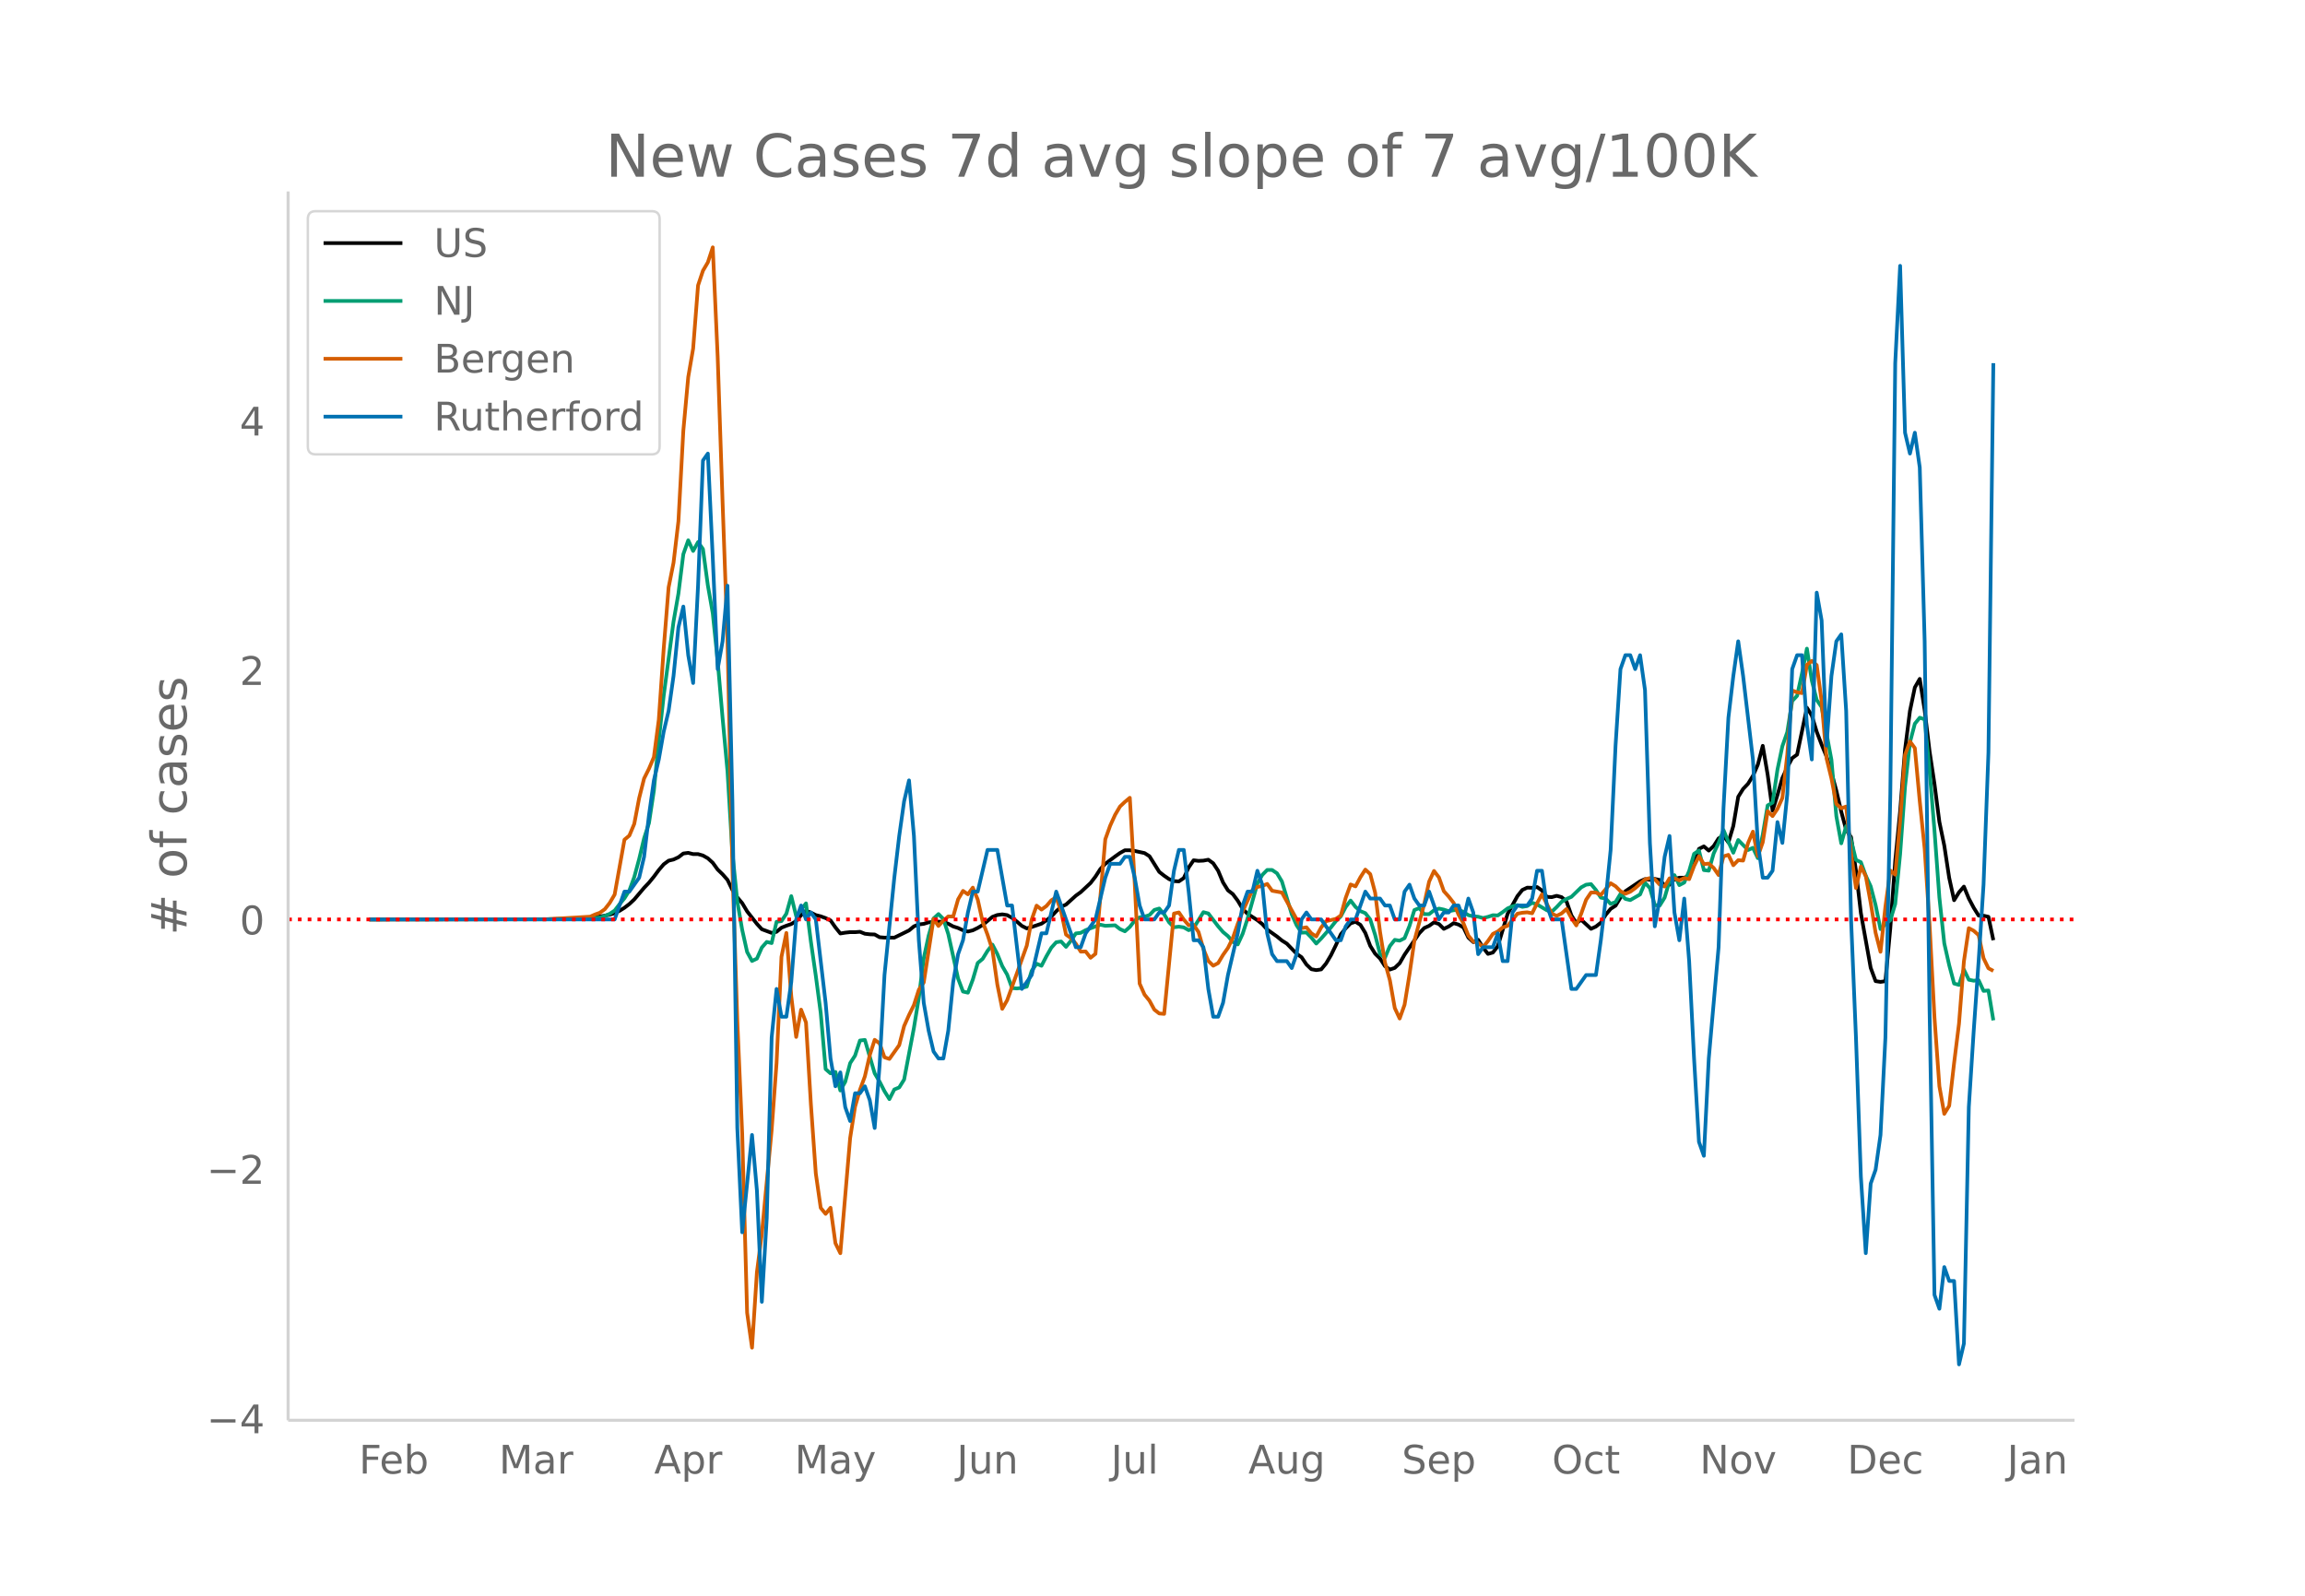 <svg height="864" viewBox="0 0 936 648" width="1248" xmlns="http://www.w3.org/2000/svg" xmlns:xlink="http://www.w3.org/1999/xlink"><defs><style>*{stroke-linecap:butt;stroke-linejoin:round}</style></defs><g id="figure_1"><path d="M0 648h936V0H0z" fill="#fff" id="patch_1"/><g id="axes_1"><path d="M117 576.72h725.4V77.76H117z" fill="none" id="patch_2"/><path clip-path="url(#p1208f7d514)" d="M149.973 373.345l73.715-.081 9.962-.246 3.984-.19 3.985-.384 3.985-.618 1.992-.403 1.992-.63 1.993-.94 1.992-1.237 1.992-1.513 1.992-1.868 3.985-4.708 1.992-2.105 1.993-2.44 1.992-2.684 1.992-2.326 1.993-1.477 1.992-.473 1.992-.924 1.993-1.527 1.992-.256 1.992.507 1.992-.005 1.993.581 1.992 1.127 1.992 1.82 1.993 2.753 1.992 1.925 1.992 2.257 1.993 4.11 1.992 2.989 1.992 2.357 1.993 3.337 3.984 5.086 1.993 2.176 3.984 1.482 1.992-.439 1.993-1.667 1.992-.806 1.992-.68 1.993-1.224 1.992-2.357 1.992-1.828 1.993.766 1.992.999 1.992.507 1.993.716 1.992.942 1.992 2.84 1.992 2.468 1.993-.331 1.992-.218 1.992.018 1.993-.164 1.992.799 1.992.233 1.993.068 1.992 1.119 1.992.165 3.985.008 5.977-2.926 1.992-1.668 1.992-.766 1.993-.247 1.992-.615 3.985-.267 1.992.037 1.992.82 1.993 1.082 1.992.637 1.992.918 1.993.509 1.992-.49 1.992-.971 1.992-1.187 3.985-3.307 1.992-.751 1.993-.267 1.992.308 1.992 1.109 1.993 1.556 1.992 1.721 1.992 1.013 1.993-.569 3.984-1.357 1.992-1.357 1.993-1.525 1.992-2.159 1.992-1.803 1.993-.908 3.984-3.614 1.993-1.434 3.984-3.715 1.993-2.596 1.992-3.09 1.992-2.1 3.985-2.983 1.992-1.414 1.992-1.109 1.993.01 1.992.27 3.985.865 1.992 1.262 3.985 6.369 1.992 1.565 1.992 1.37 1.993.813 1.992.118 1.992-1.362 1.992-4.307 1.993-2.908 1.992.241 1.992-.097 1.993-.37 1.992 1.45 1.992 3.011 1.993 4.766 1.992 3.198 1.992 1.541 1.993 2.666 1.992 3.337 1.992 1.998 3.985 2.579 1.992 1.587 1.992 2.216 3.985 2.835 1.992 1.63 1.993 1.255 3.984 4.117 1.993 1.404 1.992 2.966 1.992 1.904 1.993.373 1.992-.296 1.992-2.397 1.992-3.364 1.993-4.08 1.992-4.376 1.992-2.486 1.993-2.005 1.992-.636 1.992 1.256 1.993 3.289 1.992 5.24 1.992 3.187 1.993 1.965 1.992 3.081 1.992 1.394 1.992-.677 1.993-1.907 1.992-3.467 5.977-8.707 1.992-2.1 1.993-.899 1.992-1.413 1.992.67 1.993 1.963 1.992-.958 1.992-1.36 1.993.59 1.992 1.17 1.992 4.106 1.992 1.826 1.993-.921 1.992 3.189 1.992 2.531 1.993-.558 1.992-2.576 3.985-13.132 3.984-7.191 1.993-2.512 1.992-.93 1.992.057 1.992-.308 1.993 1.39 1.992 2.609 1.992.101 1.993-.535 1.992.54 1.992 1.733 1.993 5.663 1.992 3.163 1.992-1.368 3.985 3.672 1.992-.919 1.992-1.567 1.993-3.231 1.992-2.387 1.992-1.301 1.993-3.276 1.992-2.576 5.977-4.029 1.992-.913 1.993.312 1.992-.383 1.992.432 1.993 2.224 1.992-.285 1.992-2.28 1.992-.57 1.993-.007 1.992-.677 1.992-4.5 1.993-6.52 1.992-1.024 1.992 1.717 1.993-1.837 1.992-3.119 1.992-1.113 1.993 2.752 1.992-6.682 1.992-11.842 1.992-3.211 1.993-2.09 1.992-3.213 1.992-4.547 1.993-7.649 1.992 11.714 1.992 14.601 1.993-6.33 1.992-6.928 1.992-4.353 1.993-3.704 1.992-1.444 3.985-19.026 1.992 3.177 1.992 6.595 1.992 5.205 1.993 4.837 1.992 6.532 1.992 7.322 1.993 8.536 1.992 7.382 1.992 2.961 1.993 13.645 1.992 17.2 3.985 22.249 1.992 5.38 1.992.31 1.992-.29 1.993-21.53 1.992-27.322 1.992-20.13 1.993-25.065 1.992-15.686 1.992-9.545 1.993-3.473 1.992 12.697 1.992 16.69 1.993 13.24 1.992 15.437 1.992 9.63 1.992 13.077 1.993 9.097 1.992-3.205 1.992-2.314 1.993 4.828 1.992 3.755 1.992 3.18 1.993.05 1.992.443 1.992 9.497h0" fill="none" stroke="#000" stroke-linecap="round" stroke-width="1.5" id="line2d_1"/><path clip-path="url(#p1208f7d514)" d="M149.973 373.344l81.684-.099 5.977-.203 5.977-.443 1.993-.663 1.992-.878 1.992-1.298 1.993-2.595 1.992-2.397 1.992-3.188 1.992-5.428 1.993-7.378 1.992-8.331 1.992-6.243 1.993-13.184 1.992-20.497 1.992-18.024 3.985-30.062 1.992-11.386 1.993-16.011 1.992-5.627 1.992 4.323 1.992-3.624 1.993 2.839 1.992 14.784 1.992 11.333 1.993 19.392 1.992 23.133 1.992 21.561 1.993 33.14 1.992 19.764 1.992 11.56 1.993 8.949 1.992 3.66 1.992-.96 1.993-4.51 1.992-2.263 1.992.466 1.992-8.646 1.993-.285 1.992-2.99 1.992-7.14 1.993 8.1 3.984-5.167 1.993 15.557 1.992 13.848 1.992 15.103 1.993 22.778 1.992 1.74 1.992-.582 1.992 7.54 1.993-3.537 1.992-7.558 1.992-3.072 1.993-6.12 1.992-.25 3.985 13.579 1.992 3.368 1.992 3.893 1.993 3.205 1.992-3.915 1.992-.832 1.992-3.2 3.985-20.998 1.992-12.252 1.993-16.006 1.992-9.187 1.992-6.947 1.993-1.815 1.992 2.007 1.992 6.121 3.985 18.071 1.992 5.271 1.993.46 1.992-5.318 1.992-6.749 1.992-1.652 1.993-3.252 1.992-2.549 1.992 3.828 1.993 4.91 1.992 3.44 1.992 5.463 1.993.163 1.992-.245 1.992-.494 1.993-6.406 1.992-2.897 1.992.837 1.992-3.851 1.993-3.491 1.992-2.217 1.992-.302 1.993 2.176 1.992-2.473 1.992-2.979 1.993-.233 1.992-1.1 3.985-1.512 1.992-.698 1.992.442 3.985-.204 1.992 1.542 1.992.896 1.993-1.757 1.992-2.595 1.992-1.297 1.993-.291 1.992-.64 1.992-2.1 1.993-.57 1.992 2.367 1.992 3.224 1.993 2.018 1.992-.244 1.992.303 1.992 1.128 1.993-.872 3.984-6.44 1.993.529 3.984 5.213 1.993 2.32 1.992 1.66 1.992 2.338 1.993 1.041 1.992-4.322 1.992-6.19 3.985-14.214 1.992-3.509 1.992-2.013 1.993.006 1.992 1.356 1.992 3.316 3.985 13.312 1.992 4.485 1.993 2.985 1.992-.07 1.992 2.06 1.993 2.438 1.992-2.037 3.984-4.538 1.993-2.53 1.992-1.932 1.992-3.794 1.993-2.624 1.992 2.578 1.992 1.71 1.993.82 1.992 2.566 1.992 6.272 1.993 7.727 1.992 1.507 1.992-4.696 1.992-2.53 1.993.331 1.992-1.012 1.992-4.963 1.993-6.464 1.992-.797 1.992 2.461 1.993.006 1.992-1.56 1.992-.703 1.993.419 1.992.657 1.992-.401 1.993-.192 1.992.896 1.992 1.291 1.992.483 1.993.157 1.992.53 1.992-.477 1.993-.664 1.992.088 1.992-1.344 1.993-1.507 1.992-.85 1.992-.506 1.993.722 1.992-.338 1.992-1.315 1.992.658 3.985 2.38 1.992.593 1.993-1.891 1.992-2.13 1.992-1.152 1.993-.866 3.984-3.858 1.993-1.082 1.992-.227 1.992 2.38 1.992 3.095 1.993.419 1.992 2.123 1.992-.733 1.993-3.299 1.992 2.02 1.992.482 3.985-2.298 1.992-4.77 1.993 2.193 1.992 6.929 1.992.157 1.993-3.211 1.992-6.773 1.992-2.362 1.992 4.055 1.993-1.047 1.992-4.7 1.992-6.954 1.993-1.367 1.992 7.965 1.992.233 1.993-7 1.992-4.31 1.992-5.196 1.993 4.8 1.992 4.427 1.992-5.166 3.985 4.061 1.992-.896 1.992 4.2 1.993-9.535 1.992-11.875 1.992-1.129 1.993-13.416 1.992-9.513 1.992-5.725 1.993-12.613 1.992-2.112 1.992-9.117 1.993-10.042 1.992 12.968 1.992 7.884 1.992 2.868 3.985 21.452 1.992 22.865 1.993 11.019 1.992-6.988 1.992 5.696 1.993 8.024 1.992.93 1.992 5.487 1.993 4.317 1.992 7.633 1.992 9.722 1.992-1.96 1.993-1.653 1.992-6.563 1.992-20.293 1.993-27.397 1.992-17.943 1.992-7.581 1.993-2.444 1.992.652 1.992 20.794 1.993 24.36 1.992 27.188 1.992 18.647 1.992 8.831 1.993 7.477 1.992.564 1.992-6.208 1.993 4.108 1.992.395 1.992-.203 1.993 4.334 1.992-.163 1.992 12.12h0" fill="none" stroke="#009e73" stroke-linecap="round" stroke-width="1.5" id="line2d_2"/><path clip-path="url(#p1208f7d514)" d="M149.973 373.344l71.723-.055 17.93-1.054 1.993-.886 1.992-.721 1.993-1.441 1.992-2.55 1.992-3.382 3.985-22.285 1.992-1.663 1.992-4.767 1.993-10.477 1.992-7.927 1.992-3.992 1.993-4.711 1.992-15.19 1.992-28.825 1.993-24.89 1.992-9.979 1.992-16.852 1.993-36.808 1.992-21.786 1.992-11.586 1.992-25.61 1.993-5.988 1.992-3.381 1.992-6.098 1.993 44.458 1.992 59.038 1.992 55.657 1.993 92.63 1.992 62.198 1.992 46.01 1.993 72.62 1.992 14.191 1.992-30.655 1.993-15.466 3.984-42.241 1.992-27.163 1.993-43.184 1.992-9.7 1.992 25.665 1.993 16.575 1.992-11.087 1.992 5.211 1.993 33.261 1.992 28.05 1.992 13.97 1.993 2.438 1.992-2.494 1.992 14.413 1.992 4.047 3.985-46.787 1.992-12.695 1.993-6.874 1.992-5.432 1.992-8.648 1.993-6.209 1.992 1.442 1.992 5.654 1.993.665 3.984-5.599 1.992-7.76 1.993-4.49 1.992-4.047 1.992-6.209 1.993-2.938 3.984-25.833 1.993 2.883 1.992-2.162 1.992-1.718 1.993.055 1.992-6.985 1.992-3.437 1.993 1.386 1.992-2.716 1.992 4.823 1.992 8.98 1.993 5.322 1.992 6.153 1.992 14.08 1.993 9.868 1.992-3.493 3.985-11.031 3.984-11.142 1.993-10.588 1.992-5.655 1.992 1.608 1.992-1.441 1.993-2.329 1.992-1.22 1.992 5.766 1.993 9.368 1.992 1.442 1.992 2.273 1.993 3.215 1.992-.056 1.992 2.55 1.993-1.607 3.984-46.51 1.993-5.543 1.992-4.38 1.992-3.381 1.992-1.885 1.993-1.663 1.992 34.647 1.992 40.8 1.993 4.49 1.992 2.439 1.992 3.658 1.993 1.553 1.992.166 3.985-40.744 1.992-.444 1.992 2.883 1.992 2.328 1.993-.166 1.992 2.882 1.992 6.874 1.993 4.878 1.992 1.94 1.992-1.053 1.993-3.326 1.992-2.827 1.992-4.047 1.993-5.765 1.992-5.044 3.984-8.704 1.993-1.22 1.992-.387 1.992-.832 1.993 2.772 3.984.72 7.97 14.469 1.992-.333 1.992 2.44 1.993 1.275 1.992-3.66 1.992-2.55 3.985-.942 1.992-1.33 1.992-7.206 1.993-5.433 1.992.776 1.992-3.714 1.993-3.104 1.992 1.829 1.992 7.539 1.993 15.965 1.992 12.362 1.992 7.207 1.992 11.308 1.993 4.269 1.992-5.6 1.992-12.306 1.993-13.692 3.984-14.856 1.993-9.147 1.992-4.324 1.992 2.605 1.993 5.6 1.992 2.217 1.992 2.55 1.993 4.767 1.992 3.492 1.992 5.045 1.992 2.384 1.993.554 1.992 1.718 1.992-2.494 1.993-2.883 1.992-.998 1.992-1.607 1.993-.665 3.984-4.934 1.993-.388 1.992-.166 1.992.388 1.992-4.047 1.993-3.659 3.984 7.872 1.993.887 1.992-.998 1.992-1.774 1.993 3.659 1.992 2.993 1.992-4.767 1.993-5.654 1.992-2.938h1.992l1.992.997 3.985-4.767 1.992 1.22 1.993 1.995 1.992 1.053 1.992-.831 1.993-1.441 3.984-3.548 1.993-.554 1.992.498 1.992 2.162 1.993.776 1.992-3.326h1.992l1.992.832 1.993-.942 1.992.443 1.992-5.322 1.993-3.991 1.992 3.215 1.992-.222 1.993 1.774 1.992 2.883 1.992-7.595 1.993-.61 1.992 4.214 1.992-2.051 1.992.166 1.993-7.096 1.992-4.656 1.992 9.978 1.993-5.654 1.992-12.64 1.992 1.996 1.993-2.938 1.992-4.435 1.992-17.572 1.993-26.055 1.992.721 1.992.333 1.993-11.475 1.992-1.608 1.992 1.719 1.992 14.634 1.993 23.227 1.992 8.15 1.992 10.366 1.993 1.773 1.992-.72 1.992 18.903 1.993 14.191 1.992-8.758 1.992 3.935 1.993 10.81 1.992 12.196 1.992 7.705 1.992-18.293 1.993-14.69 1.992 1.663 1.992-21.897 1.993-26.72 1.992-5.487 1.992 2.716 1.993 21.564 1.992 19.291 1.992 30.822 1.993 37.75 1.992 27.884 1.992 11.198 1.992-3.27 1.993-17.352 1.992-16.02 1.992-25.278 1.993-13.471 1.992 1.053 1.992 1.774 1.993 9.369 1.992 4.102 1.992 1.053h0" fill="none" stroke="#d55e00" stroke-linecap="round" stroke-width="1.5" id="line2d_3"/><path clip-path="url(#p1208f7d514)" d="M149.973 373.344h99.615l3.985-11.293h1.992l3.985-5.647 1.992-8.47 1.992-16.94 1.993-14.117 1.992-8.47 1.992-11.294 1.993-8.47 1.992-14.117 1.992-19.763 1.993-8.47 1.992 19.763 1.992 11.294 1.992-39.528 1.993-50.82 1.992-2.824 1.992 42.35 1.993 45.175 1.992-11.294 1.992-22.587 1.993 87.525 1.992 132.698 1.992 42.35 3.985-39.526 1.992 22.587 1.993 45.174 1.992-33.88 1.992-73.408 1.992-19.764 1.993 11.293h1.992l1.992-14.116 1.993-25.41 1.992-5.648 1.992 5.647 1.993-2.823 1.992 2.823 3.985 33.88 1.992 22.588 1.992 11.293 1.992-5.647 1.993 14.117 1.992 5.647 1.992-11.294h1.993l1.992-2.823 1.992 5.647 1.993 11.293 1.992-25.41 1.992-36.704 3.985-39.527 1.992-16.94 1.992-14.117 1.993-8.47 1.992 22.587 1.992 42.35 1.993 25.41 1.992 11.294 1.992 8.47 1.993 2.824h1.992l1.992-11.294 1.993-19.763 1.992-11.294 1.992-5.647 1.993-11.293 1.992-8.47h1.992l3.985-16.94h3.984l3.985 22.586h1.992l3.985 33.88 3.985-5.646 3.984-16.94h1.992l3.985-16.94 7.97 22.587h1.992l1.992-5.647 3.985-5.647 3.984-16.94 1.993-5.647h3.984l1.992-2.823h1.993l1.992 8.47 1.992 11.293 1.993 5.647h3.984l1.993-2.823h1.992l1.992-2.824 1.993-14.116 1.992-8.47h1.992l1.992 16.94 1.993 19.763h1.992l1.992 2.824 1.993 16.94 1.992 11.293h1.992l1.993-5.646 1.992-11.294 3.985-16.94 1.992-11.294 1.992-5.646h1.992l1.993-8.47 1.992 5.646 1.992 19.764 1.993 8.47 1.992 2.823h3.985l1.992 2.824 1.992-5.647 1.993-14.117 1.992-2.823 1.992 2.823h3.985l5.977 8.47h1.992l1.992-5.646 1.993-2.824h1.992l3.985-11.293 1.992 2.823h3.985l1.992 2.823h1.992l1.992 5.647h1.993l1.992-11.293 1.992-2.824 1.993 5.647 1.992 2.823h1.992l1.993-5.646 3.984 11.293 1.993-2.823h1.992l1.992-2.824h1.993l1.992 5.647 1.992-8.47 1.992 5.647 1.993 16.94 1.992-2.823h3.985l1.992-5.647 1.992 11.293h1.993l1.992-19.763 1.992-2.824h3.985l1.992-2.823 1.992-11.293h1.993l1.992 14.116 1.992 5.647h3.985l3.985 28.234h1.992l3.985-5.647h3.984l1.992-14.117 1.993-16.94 1.992-19.764 1.992-42.35 1.993-31.057 1.992-5.647h1.992l1.993 5.647 1.992-5.647 1.992 14.117 1.993 62.114 1.992 33.88 1.992-11.293 1.993-16.94 1.992-8.47 1.992 31.057 1.992 11.293 1.993-16.94 1.992 25.41 1.992 39.528 1.993 33.88 1.992 5.647 1.992-39.527 3.985-45.174 1.992-56.468 1.993-36.704 1.992-16.94 1.992-14.117 1.992 14.117 3.985 33.88 1.992 33.881 1.993 14.117h1.992l1.992-2.823 1.993-19.764 1.992 8.47 1.992-19.764 1.993-50.82 1.992-5.647h1.992l1.993 28.234 1.992 14.117 1.992-67.761 1.992 11.293 1.993 50.82 1.992-28.233 1.992-14.117 1.993-2.823 1.992 31.057 1.992 84.701 1.993 47.998 1.992 56.467 1.992 31.057 1.993-28.234 1.992-5.646 1.992-14.117 1.992-39.527 1.993-98.819 1.992-175.049 1.992-39.527 1.993 67.761 1.992 8.47 1.992-8.47 1.993 14.117 1.992 70.584 1.992 149.639 1.993 115.758 1.992 5.647 1.992-16.94 1.992 5.647h1.993l1.992 33.88 1.992-8.47 1.993-95.995 1.992-31.057 1.992-28.234 1.993-31.057 1.992-53.644 1.992-158.109h0" fill="none" stroke="#0072b2" stroke-linecap="round" stroke-width="1.5" id="line2d_4"/><path clip-path="url(#p1208f7d514)" d="M117 373.344h725.4" fill="none" stroke="red" stroke-dasharray="1.5,2.475" stroke-width="1.5" id="line2d_5"/><path d="M117 576.72V77.76" fill="none" stroke="#d3d3d3" stroke-linecap="square" stroke-width="1.25" id="patch_3"/><path d="M117 576.72h725.4" fill="none" stroke="#d3d3d3" stroke-linecap="square" stroke-width="1.25" id="patch_4"/><g id="matplotlib.axis_1"><g id="xtick_1"><g transform="matrix(.16 0 0 -.16 145.772 598.378)" fill="#696969" id="text_1"><defs><path d="M9.813 72.906h41.89v-8.312H19.672V43.109h28.906v-8.297H19.672V0h-9.86z" id="DejaVuSans-70"/><path d="M56.203 29.594v-4.39H14.891q.593-9.282 5.593-14.142 5-4.859 13.938-4.859 5.172 0 10.031 1.266 4.86 1.265 9.656 3.812v-8.5Q49.266.734 44.187-.344 39.11-1.422 33.892-1.422q-13.094 0-20.735 7.61-7.64 7.625-7.64 20.625 0 13.421 7.25 21.296Q20.016 56 32.328 56q11.031 0 17.453-7.11 6.422-7.093 6.422-19.296zm-8.984 2.64q-.094 7.36-4.125 11.75-4.032 4.407-10.672 4.407-7.516 0-12.031-4.25-4.516-4.25-5.203-11.97z" id="DejaVuSans-101"/><path d="M48.688 27.297q0 9.906-4.079 15.547-4.078 5.64-11.203 5.64-7.14 0-11.218-5.64-4.079-5.64-4.079-15.547 0-9.906 4.078-15.547 4.079-5.64 11.22-5.64 7.124 0 11.202 5.64t4.078 15.547zM18.108 46.39q2.844 4.875 7.157 7.234Q29.594 56 35.594 56q9.968 0 16.187-7.906 6.235-7.907 6.235-20.797T51.78 6.484q-6.218-7.906-16.187-7.906-6 0-10.328 2.375-4.313 2.375-7.157 7.25V0H9.08v75.984h9.03z" id="DejaVuSans-98"/></defs><use xlink:href="#DejaVuSans-70"/><use x="52.02" xlink:href="#DejaVuSans-101"/><use x="113.543" xlink:href="#DejaVuSans-98"/></g></g><g id="xtick_2"><g transform="matrix(.16 0 0 -.16 202.618 598.378)" fill="#696969" id="text_2"><defs><path d="M9.813 72.906h14.703l18.593-49.61 18.703 49.61h14.704V0H66.89v64.016l-18.797-50h-9.907l-18.796 50V0H9.813z" id="DejaVuSans-77"/><path d="M34.281 27.484q-10.89 0-15.093-2.484-4.204-2.484-4.204-8.5 0-4.781 3.157-7.594 3.156-2.797 8.562-2.797 7.485 0 12 5.297 4.516 5.297 4.516 14.078v2zm17.922 3.72V0H43.22v8.297Q40.14 3.328 35.547.953q-4.594-2.375-11.234-2.375-8.391 0-13.36 4.719Q6 8.016 6 15.922q0 9.219 6.172 13.906 6.187 4.688 18.437 4.688h12.61v.89q0 6.203-4.078 9.594-4.078 3.39-11.453 3.39-4.688 0-9.141-1.124-4.438-1.125-8.531-3.375v8.312q4.921 1.906 9.562 2.844 4.64.953 9.031.953 11.875 0 17.735-6.156 5.86-6.14 5.86-18.64z" id="DejaVuSans-97"/><path d="M41.11 46.297q-1.516.875-3.297 1.281Q36.03 48 33.89 48q-7.625 0-11.703-4.953-4.079-4.953-4.079-14.234V0H9.08v54.688h9.03v-8.5q2.844 4.984 7.375 7.39Q30.031 56 36.531 56q.922 0 2.047-.125 1.125-.11 2.484-.36z" id="DejaVuSans-114"/></defs><use xlink:href="#DejaVuSans-77"/><use x="86.279" xlink:href="#DejaVuSans-97"/><use x="147.559" xlink:href="#DejaVuSans-114"/></g></g><g id="xtick_3"><g transform="matrix(.16 0 0 -.16 265.633 598.378)" fill="#696969" id="text_3"><defs><path d="M34.188 63.188L20.797 26.906h26.812zm-5.579 9.718h11.188L67.578 0h-10.25l-6.64 18.703h-32.86L11.188 0H.78z" id="DejaVuSans-65"/><path d="M18.11 8.203v-29H9.077v75.484h9.031v-8.296q2.844 4.875 7.157 7.234Q29.594 56 35.594 56q9.968 0 16.187-7.906 6.235-7.907 6.235-20.797T51.78 6.484q-6.218-7.906-16.187-7.906-6 0-10.328 2.375-4.313 2.375-7.157 7.25zm30.578 19.094q0 9.906-4.079 15.547-4.078 5.64-11.203 5.64-7.14 0-11.218-5.64-4.079-5.64-4.079-15.547 0-9.906 4.078-15.547 4.079-5.64 11.22-5.64 7.124 0 11.202 5.64t4.078 15.547z" id="DejaVuSans-112"/></defs><use xlink:href="#DejaVuSans-65"/><use x="68.408" xlink:href="#DejaVuSans-112"/><use x="131.885" xlink:href="#DejaVuSans-114"/></g></g><g id="xtick_4"><g transform="matrix(.16 0 0 -.16 322.702 598.378)" fill="#696969" id="text_4"><defs><path d="M32.172-5.078q-3.797-9.766-7.422-12.735-3.61-2.984-9.656-2.984H7.906v7.516h5.282q3.703 0 5.75 1.765Q21-9.766 23.483-3.219l1.61 4.094-22.11 53.813H12.5l17.094-42.766 17.093 42.766h9.516z" id="DejaVuSans-121"/></defs><use xlink:href="#DejaVuSans-77"/><use x="86.279" xlink:href="#DejaVuSans-97"/><use x="147.559" xlink:href="#DejaVuSans-121"/></g></g><g id="xtick_5"><g transform="matrix(.16 0 0 -.16 388.504 598.378)" fill="#696969" id="text_5"><defs><path d="M9.813 72.906h9.859V5.078q0-13.187-5-19.14-5-5.954-16.094-5.954h-3.75v8.297h3.078q6.531 0 9.219 3.672Q9.813-4.39 9.813 5.078z" id="DejaVuSans-74"/><path d="M8.5 21.578v33.11h8.984V21.922q0-7.766 3.016-11.656 3.031-3.875 9.094-3.875 7.265 0 11.484 4.64 4.234 4.64 4.234 12.656v31h8.985V0h-8.984v8.406Q42.047 3.422 37.718 1q-4.313-2.422-10.032-2.422-9.421 0-14.312 5.86Q8.5 10.296 8.5 21.578zM31.11 56z" id="DejaVuSans-117"/><path d="M54.89 33.016V0h-8.984v32.719q0 7.765-3.031 11.61-3.031 3.858-9.078 3.858-7.281 0-11.484-4.64-4.204-4.625-4.204-12.64V0H9.08v54.688h9.03v-8.5q3.235 4.937 7.594 7.374Q30.078 56 35.797 56q9.422 0 14.25-5.828 4.844-5.828 4.844-17.156z" id="DejaVuSans-110"/></defs><use xlink:href="#DejaVuSans-74"/><use x="29.492" xlink:href="#DejaVuSans-117"/><use x="92.871" xlink:href="#DejaVuSans-110"/></g></g><g id="xtick_6"><g transform="matrix(.16 0 0 -.16 451.12 598.378)" fill="#696969" id="text_6"><defs><path d="M9.422 75.984h8.984V0H9.422z" id="DejaVuSans-108"/></defs><use xlink:href="#DejaVuSans-74"/><use x="29.492" xlink:href="#DejaVuSans-117"/><use x="92.871" xlink:href="#DejaVuSans-108"/></g></g><g id="xtick_7"><g transform="matrix(.16 0 0 -.16 506.913 598.378)" fill="#696969" id="text_7"><defs><path d="M45.406 27.984q0 9.766-4.031 15.125-4.016 5.375-11.297 5.375-7.219 0-11.25-5.375-4.031-5.359-4.031-15.125 0-9.718 4.031-15.093t11.25-5.375q7.281 0 11.297 5.375 4.031 5.375 4.031 15.093zm8.985-21.203q0-13.953-6.203-20.765Q42-20.797 29.203-20.797q-4.734 0-8.937.703-4.203.703-8.157 2.172v8.735q3.954-2.141 7.813-3.157 3.86-1.031 7.86-1.031 8.843 0 13.234 4.61 4.39 4.609 4.39 13.937v4.453q-2.781-4.844-7.125-7.234Q33.938 0 27.875 0 17.828 0 11.672 7.656q-6.156 7.672-6.156 20.328 0 12.688 6.156 20.344Q17.828 56 27.875 56q6.063 0 10.406-2.39 4.344-2.391 7.125-7.22v8.297h8.985z" id="DejaVuSans-103"/></defs><use xlink:href="#DejaVuSans-65"/><use x="68.408" xlink:href="#DejaVuSans-117"/><use x="131.787" xlink:href="#DejaVuSans-103"/></g></g><g id="xtick_8"><g transform="matrix(.16 0 0 -.16 569.216 598.378)" fill="#696969" id="text_8"><defs><path d="M53.516 70.516V60.89q-5.61 2.687-10.594 4-4.984 1.328-9.625 1.328-8.047 0-12.422-3.125t-4.375-8.89q0-4.845 2.906-7.313 2.907-2.453 11.016-3.97l5.953-1.218q11.031-2.11 16.281-7.406 5.25-5.297 5.25-14.172 0-10.61-7.11-16.078-7.093-5.469-20.812-5.469-5.172 0-11.015 1.172Q13.14.922 6.89 3.219v10.156q6-3.36 11.765-5.078 5.766-1.703 11.328-1.703 8.438 0 13.032 3.312 4.593 3.328 4.593 9.485 0 5.359-3.297 8.39-3.296 3.032-10.812 4.547L27.484 33.5q-11.03 2.188-15.968 6.875-4.922 4.688-4.922 13.047 0 9.672 6.812 15.234 6.813 5.563 18.766 5.563 5.14 0 10.453-.938 5.328-.922 10.89-2.765z" id="DejaVuSans-83"/></defs><use xlink:href="#DejaVuSans-83"/><use x="63.477" xlink:href="#DejaVuSans-101"/><use x="125" xlink:href="#DejaVuSans-112"/></g></g><g id="xtick_9"><g transform="matrix(.16 0 0 -.16 630.233 598.378)" fill="#696969" id="text_9"><defs><path d="M39.406 66.219q-10.75 0-17.078-8.016-6.312-8-6.312-21.828 0-13.766 6.312-21.781 6.328-8 17.078-8 10.735 0 17.016 8 6.281 8.015 6.281 21.781 0 13.828-6.281 21.828-6.281 8.016-17.016 8.016zm0 8q15.328 0 24.5-10.281 9.188-10.282 9.188-27.563 0-17.234-9.188-27.516-9.172-10.28-24.5-10.28-15.375 0-24.593 10.25-9.204 10.265-9.204 27.546t9.204 27.563q9.218 10.28 24.593 10.28z" id="DejaVuSans-79"/><path d="M48.781 52.594v-8.407q-3.812 2.11-7.64 3.157-3.828 1.047-7.735 1.047-8.75 0-13.593-5.547-4.829-5.532-4.829-15.547 0-10.016 4.829-15.563 4.843-5.53 13.593-5.53 3.907 0 7.735 1.046 3.828 1.047 7.64 3.156V2.094Q45.016.344 40.984-.531q-4.015-.89-8.562-.89-12.36 0-19.64 7.765-7.266 7.765-7.266 20.953 0 13.375 7.343 21.031Q20.22 56 33.016 56q4.14 0 8.093-.86 3.953-.843 7.672-2.546z" id="DejaVuSans-99"/><path d="M18.313 70.219V54.688h18.5v-6.985h-18.5V18.016q0-6.688 1.828-8.594 1.828-1.906 7.453-1.906h9.218V0h-9.218q-10.407 0-14.36 3.875-3.953 3.89-3.953 14.14v29.688H2.687v6.984h6.594V70.22z" id="DejaVuSans-116"/></defs><use xlink:href="#DejaVuSans-79"/><use x="78.711" xlink:href="#DejaVuSans-99"/><use x="133.691" xlink:href="#DejaVuSans-116"/></g></g><g id="xtick_10"><g transform="matrix(.16 0 0 -.16 690.212 598.378)" fill="#696969" id="text_10"><defs><path d="M9.813 72.906h13.28l32.329-60.984v60.984h9.562V0h-13.28L19.39 60.984V0H9.813z" id="DejaVuSans-78"/><path d="M30.61 48.39q-7.22 0-11.422-5.64-4.204-5.64-4.204-15.453 0-9.813 4.172-15.453 4.188-5.64 11.453-5.64 7.188 0 11.375 5.655 4.203 5.672 4.203 15.438 0 9.719-4.203 15.406-4.187 5.688-11.375 5.688zm0 7.61q11.718 0 18.406-7.625 6.703-7.61 6.703-21.078 0-13.422-6.703-21.078-6.688-7.64-18.407-7.64-11.765 0-18.437 7.64-6.656 7.656-6.656 21.078 0 13.469 6.656 21.078Q18.844 56 30.609 56z" id="DejaVuSans-111"/><path d="M2.984 54.688H12.5L29.594 8.797l17.093 45.89h9.516L35.687 0H23.485z" id="DejaVuSans-118"/></defs><use xlink:href="#DejaVuSans-78"/><use x="74.805" xlink:href="#DejaVuSans-111"/><use x="135.986" xlink:href="#DejaVuSans-118"/></g></g><g id="xtick_11"><g transform="matrix(.16 0 0 -.16 750.115 598.378)" fill="#696969" id="text_11"><defs><path d="M19.672 64.797V8.109h11.922q15.093 0 22.093 6.829 7 6.843 7 21.593 0 14.64-7 21.453-7 6.813-22.093 6.813zm-9.86 8.11h20.266q21.188 0 31.094-8.813 9.922-8.813 9.922-27.563 0-18.86-9.969-27.703Q51.172 0 30.078 0H9.813z" id="DejaVuSans-68"/></defs><use xlink:href="#DejaVuSans-68"/><use x="77.002" xlink:href="#DejaVuSans-101"/><use x="138.525" xlink:href="#DejaVuSans-99"/></g></g><g id="xtick_12"><g transform="matrix(.16 0 0 -.16 815.026 598.378)" fill="#696969" id="text_12"><use xlink:href="#DejaVuSans-74"/><use x="29.492" xlink:href="#DejaVuSans-97"/><use x="90.771" xlink:href="#DejaVuSans-110"/></g></g></g><g id="matplotlib.axis_2"><g id="ytick_1"><g transform="matrix(.16 0 0 -.16 83.912 581.994)" fill="#696969" id="text_13"><defs><path d="M10.594 35.5h62.593v-8.297H10.594z" id="DejaVuSans-8722"/><path d="M37.797 64.313L12.89 25.39h24.906zm-2.594 8.593H47.61V25.391h10.407v-8.203H47.609V0h-9.812v17.188H4.89v9.515z" id="DejaVuSans-52"/></defs><use xlink:href="#DejaVuSans-8722"/><use x="83.789" xlink:href="#DejaVuSans-52"/></g></g><g id="ytick_2"><g transform="matrix(.16 0 0 -.16 83.912 480.708)" fill="#696969" id="text_14"><defs><path d="M19.188 8.297h34.421V0H7.33v8.297q5.609 5.812 15.296 15.594 9.703 9.797 12.188 12.64 4.734 5.313 6.609 9 1.89 3.688 1.89 7.25 0 5.813-4.078 9.469-4.078 3.672-10.625 3.672-4.64 0-9.797-1.61-5.14-1.609-11-4.89v9.969Q13.767 71.78 18.938 73q5.188 1.219 9.485 1.219 11.328 0 18.062-5.672 6.735-5.656 6.735-15.125 0-4.5-1.688-8.531-1.672-4.016-6.125-9.485-1.218-1.422-7.765-8.187-6.532-6.766-18.453-18.922z" id="DejaVuSans-50"/></defs><use xlink:href="#DejaVuSans-8722"/><use x="83.789" xlink:href="#DejaVuSans-50"/></g></g><g id="ytick_3"><g transform="matrix(.16 0 0 -.16 97.32 379.423)" fill="#696969" id="text_15"><defs><path d="M31.781 66.406q-7.61 0-11.453-7.5Q16.5 51.422 16.5 36.375q0-14.984 3.828-22.484 3.844-7.5 11.453-7.5 7.672 0 11.5 7.5 3.844 7.5 3.844 22.484 0 15.047-3.844 22.531-3.828 7.5-11.5 7.5zm0 7.813q12.266 0 18.735-9.703 6.468-9.688 6.468-28.141 0-18.406-6.468-28.11-6.47-9.687-18.735-9.687-12.25 0-18.718 9.688-6.47 9.703-6.47 28.109 0 18.453 6.47 28.14Q19.53 74.22 31.78 74.22z" id="DejaVuSans-48"/></defs><use xlink:href="#DejaVuSans-48"/></g></g><g id="ytick_4"><use xlink:href="#DejaVuSans-50" transform="matrix(.16 0 0 -.16 97.32 278.138)" fill="#696969" id="text_16"/></g><g id="ytick_5"><use xlink:href="#DejaVuSans-52" transform="matrix(.16 0 0 -.16 97.32 176.852)" fill="#696969" id="text_17"/></g><g transform="matrix(0 -.2 -.2 0 75.753 379.813)" fill="#696969" id="text_18"><defs><path d="M51.125 44H36.922l-4.11-16.313h14.313zm-7.328 27.781l-5.078-20.265h14.265L58.11 71.78h7.813L60.89 51.516h15.234V44h-17.14l-4-16.313h15.53V20.22H53.079L48 0h-7.813l5.032 20.219H30.906L25.875 0h-7.86l5.079 20.219H7.719v7.468h17.187L29 44H13.281v7.516h17.625l4.985 20.265z" id="DejaVuSans-35"/><path d="M37.11 75.984V68.5h-8.594q-4.828 0-6.72-1.953-1.874-1.953-1.874-7.031v-4.828h14.797v-6.985H19.922V0H10.89v47.703H2.297v6.984h8.594V58.5q0 9.125 4.25 13.297 4.25 4.187 13.468 4.187z" id="DejaVuSans-102"/><path d="M44.281 53.078v-8.5q-3.797 1.953-7.906 2.922-4.094.984-8.5.984-6.688 0-10.031-2.047-3.344-2.046-3.344-6.156 0-3.125 2.39-4.906 2.391-1.781 9.626-3.39l3.078-.688q9.562-2.047 13.593-5.781 4.032-3.735 4.032-10.422 0-7.625-6.032-12.078-6.03-4.438-16.578-4.438-4.39 0-9.156.86Q10.688.296 5.422 2v9.281q4.984-2.594 9.812-3.89 4.829-1.282 9.579-1.282 6.343 0 9.75 2.172 3.421 2.172 3.421 6.125 0 3.656-2.468 5.61-2.453 1.953-10.813 3.765l-3.125.735q-8.344 1.75-12.062 5.39-3.704 3.64-3.704 9.985 0 7.718 5.47 11.906Q16.75 56 26.811 56q4.97 0 9.36-.734 4.406-.72 8.11-2.188z" id="DejaVuSans-115"/></defs><use xlink:href="#DejaVuSans-35"/><use x="83.789" xlink:href="#DejaVuSans-32"/><use x="115.576" xlink:href="#DejaVuSans-111"/><use x="176.758" xlink:href="#DejaVuSans-102"/><use x="211.963" xlink:href="#DejaVuSans-32"/><use x="243.75" xlink:href="#DejaVuSans-99"/><use x="298.73" xlink:href="#DejaVuSans-97"/><use x="360.01" xlink:href="#DejaVuSans-115"/><use x="412.109" xlink:href="#DejaVuSans-101"/><use x="473.633" xlink:href="#DejaVuSans-115"/></g></g><g transform="matrix(.24 0 0 -.24 245.86 71.76)" fill="#696969" id="text_19"><defs><path d="M4.203 54.688h8.985l11.234-42.672 11.172 42.672h10.593l11.235-42.672 11.187 42.672h8.985L63.28 0H52.688L40.922 44.828 29.109 0H18.5z" id="DejaVuSans-119"/><path d="M64.406 67.281v-10.39q-4.984 4.64-10.625 6.922-5.64 2.296-11.984 2.296-12.5 0-19.14-7.64-6.641-7.64-6.641-22.094 0-14.406 6.64-22.047 6.64-7.64 19.14-7.64 6.345 0 11.985 2.296 5.64 2.297 10.625 6.938V5.609Q59.234 2.094 53.437.33q-5.78-1.75-12.218-1.75-16.563 0-26.094 10.124-9.516 10.14-9.516 27.672 0 17.578 9.516 27.703 9.531 10.14 26.094 10.14 6.531 0 12.312-1.734 5.797-1.734 10.875-5.203z" id="DejaVuSans-67"/><path d="M8.203 72.906h46.875v-4.203L28.61 0H18.312L43.22 64.594H8.203z" id="DejaVuSans-55"/><path d="M45.406 46.39v29.594h8.985V0h-8.985v8.203Q42.578 3.328 38.25.953q-4.313-2.375-10.375-2.375-9.906 0-16.14 7.906-6.22 7.922-6.22 20.813 0 12.89 6.22 20.797Q17.968 56 27.874 56q6.063 0 10.375-2.375 4.328-2.36 7.156-7.234zm-30.61-19.093q0-9.906 4.079-15.547 4.078-5.64 11.203-5.64 7.125 0 11.219 5.64 4.11 5.64 4.11 15.547 0 9.906-4.11 15.547-4.094 5.64-11.219 5.64-7.125 0-11.203-5.64-4.078-5.64-4.078-15.547z" id="DejaVuSans-100"/><path d="M25.39 72.906h8.297L8.297-9.28H0z" id="DejaVuSans-47"/><path d="M12.406 8.297h16.11v55.625l-17.532-3.516v8.985l17.438 3.515h9.86V8.296H54.39V0H12.406z" id="DejaVuSans-49"/><path d="M9.813 72.906h9.859V42.094L52.39 72.906h12.703L28.906 38.922 67.672 0H54.688L19.672 35.11V0h-9.86z" id="DejaVuSans-75"/></defs><use xlink:href="#DejaVuSans-78"/><use x="74.805" xlink:href="#DejaVuSans-101"/><use x="136.328" xlink:href="#DejaVuSans-119"/><use x="218.115" xlink:href="#DejaVuSans-32"/><use x="249.902" xlink:href="#DejaVuSans-67"/><use x="319.727" xlink:href="#DejaVuSans-97"/><use x="381.006" xlink:href="#DejaVuSans-115"/><use x="433.105" xlink:href="#DejaVuSans-101"/><use x="494.629" xlink:href="#DejaVuSans-115"/><use x="546.729" xlink:href="#DejaVuSans-32"/><use x="578.516" xlink:href="#DejaVuSans-55"/><use x="642.139" xlink:href="#DejaVuSans-100"/><use x="705.615" xlink:href="#DejaVuSans-32"/><use x="737.402" xlink:href="#DejaVuSans-97"/><use x="798.682" xlink:href="#DejaVuSans-118"/><use x="857.861" xlink:href="#DejaVuSans-103"/><use x="921.338" xlink:href="#DejaVuSans-32"/><use x="953.125" xlink:href="#DejaVuSans-115"/><use x="1005.225" xlink:href="#DejaVuSans-108"/><use x="1033.008" xlink:href="#DejaVuSans-111"/><use x="1094.189" xlink:href="#DejaVuSans-112"/><use x="1157.666" xlink:href="#DejaVuSans-101"/><use x="1219.189" xlink:href="#DejaVuSans-32"/><use x="1250.977" xlink:href="#DejaVuSans-111"/><use x="1312.158" xlink:href="#DejaVuSans-102"/><use x="1347.363" xlink:href="#DejaVuSans-32"/><use x="1379.15" xlink:href="#DejaVuSans-55"/><use x="1442.773" xlink:href="#DejaVuSans-32"/><use x="1474.561" xlink:href="#DejaVuSans-97"/><use x="1535.84" xlink:href="#DejaVuSans-118"/><use x="1595.02" xlink:href="#DejaVuSans-103"/><use x="1658.496" xlink:href="#DejaVuSans-47"/><use x="1692.188" xlink:href="#DejaVuSans-49"/><use x="1755.811" xlink:href="#DejaVuSans-48"/><use x="1819.434" xlink:href="#DejaVuSans-48"/><use x="1883.057" xlink:href="#DejaVuSans-75"/></g><g id="legend_1"><path d="M128.2 184.5h136.45q3.2 0 3.2-3.2V88.96q0-3.2-3.2-3.2H128.2q-3.2 0-3.2 3.2v92.34q0 3.2 3.2 3.2z" fill="none" opacity=".8" stroke="#ccc" id="patch_5"/><path d="M131.4 98.718h32" fill="none" stroke="#000" stroke-linecap="round" stroke-width="1.5" id="line2d_6"/><g transform="matrix(.16 0 0 -.16 176.2 104.317)" fill="#696969" id="text_20"><defs><path d="M8.688 72.906h9.921V28.61q0-11.718 4.235-16.875 4.25-5.14 13.781-5.14 9.469 0 13.719 5.14 4.25 5.157 4.25 16.875v44.297H64.5V27.391q0-14.25-7.063-21.532-7.046-7.28-20.812-7.28-13.828 0-20.89 7.28-7.047 7.282-7.047 21.532z" id="DejaVuSans-85"/></defs><use xlink:href="#DejaVuSans-85"/><use x="73.193" xlink:href="#DejaVuSans-83"/></g><path d="M131.4 122.203h32" fill="none" stroke="#009e73" stroke-linecap="round" stroke-width="1.5" id="line2d_8"/><g transform="matrix(.16 0 0 -.16 176.2 127.802)" fill="#696969" id="text_21"><use xlink:href="#DejaVuSans-78"/><use x="74.805" xlink:href="#DejaVuSans-74"/></g><path d="M131.4 145.688h32" fill="none" stroke="#d55e00" stroke-linecap="round" stroke-width="1.5" id="line2d_10"/><g transform="matrix(.16 0 0 -.16 176.2 151.287)" fill="#696969" id="text_22"><defs><path d="M19.672 34.813V8.108H35.5q7.953 0 11.781 3.297 3.844 3.297 3.844 10.078 0 6.844-3.844 10.078-3.828 3.25-11.781 3.25zm0 29.984V42.828h14.61q7.218 0 10.75 2.703 3.546 2.719 3.546 8.282 0 5.515-3.547 8.25-3.531 2.734-10.75 2.734zm-9.86 8.11h25.204q11.28 0 17.375-4.688Q58.5 63.53 58.5 54.89q0-6.703-3.125-10.657-3.125-3.953-9.188-4.922 7.282-1.562 11.313-6.53 4.031-4.954 4.031-12.376 0-9.765-6.64-15.093Q48.25 0 35.984 0H9.812z" id="DejaVuSans-66"/></defs><use xlink:href="#DejaVuSans-66"/><use x="68.604" xlink:href="#DejaVuSans-101"/><use x="130.127" xlink:href="#DejaVuSans-114"/><use x="169.49" xlink:href="#DejaVuSans-103"/><use x="232.967" xlink:href="#DejaVuSans-101"/><use x="294.49" xlink:href="#DejaVuSans-110"/></g><path d="M131.4 169.173h32" fill="none" stroke="#0072b2" stroke-linecap="round" stroke-width="1.5" id="line2d_12"/><g transform="matrix(.16 0 0 -.16 176.2 174.773)" fill="#696969" id="text_23"><defs><path d="M44.39 34.188q3.172-1.079 6.172-4.594 3-3.516 6.032-9.672L66.609 0H56l-9.313 18.703q-3.624 7.328-7.015 9.719-3.39 2.39-9.25 2.39h-10.75V0h-9.86v72.906h22.266q12.5 0 18.656-5.234 6.157-5.219 6.157-15.766 0-6.89-3.203-11.437-3.204-4.532-9.297-6.282zM19.673 64.797V38.922h12.406q7.125 0 10.766 3.297 3.64 3.297 3.64 9.687 0 6.39-3.64 9.64-3.64 3.25-10.766 3.25z" id="DejaVuSans-82"/><path d="M54.89 33.016V0h-8.984v32.719q0 7.765-3.031 11.61-3.031 3.858-9.078 3.858-7.281 0-11.484-4.64-4.204-4.625-4.204-12.64V0H9.08v75.984h9.03V46.188q3.235 4.937 7.594 7.374Q30.078 56 35.797 56q9.422 0 14.25-5.828 4.844-5.828 4.844-17.156z" id="DejaVuSans-104"/></defs><use xlink:href="#DejaVuSans-82"/><use x="64.982" xlink:href="#DejaVuSans-117"/><use x="128.361" xlink:href="#DejaVuSans-116"/><use x="167.57" xlink:href="#DejaVuSans-104"/><use x="230.949" xlink:href="#DejaVuSans-101"/><use x="292.473" xlink:href="#DejaVuSans-114"/><use x="333.586" xlink:href="#DejaVuSans-102"/><use x="368.791" xlink:href="#DejaVuSans-111"/><use x="429.973" xlink:href="#DejaVuSans-114"/><use x="469.336" xlink:href="#DejaVuSans-100"/></g></g></g></g><defs><clipPath id="p1208f7d514"><path d="M117 77.76h725.4v498.96H117z"/></clipPath></defs></svg>